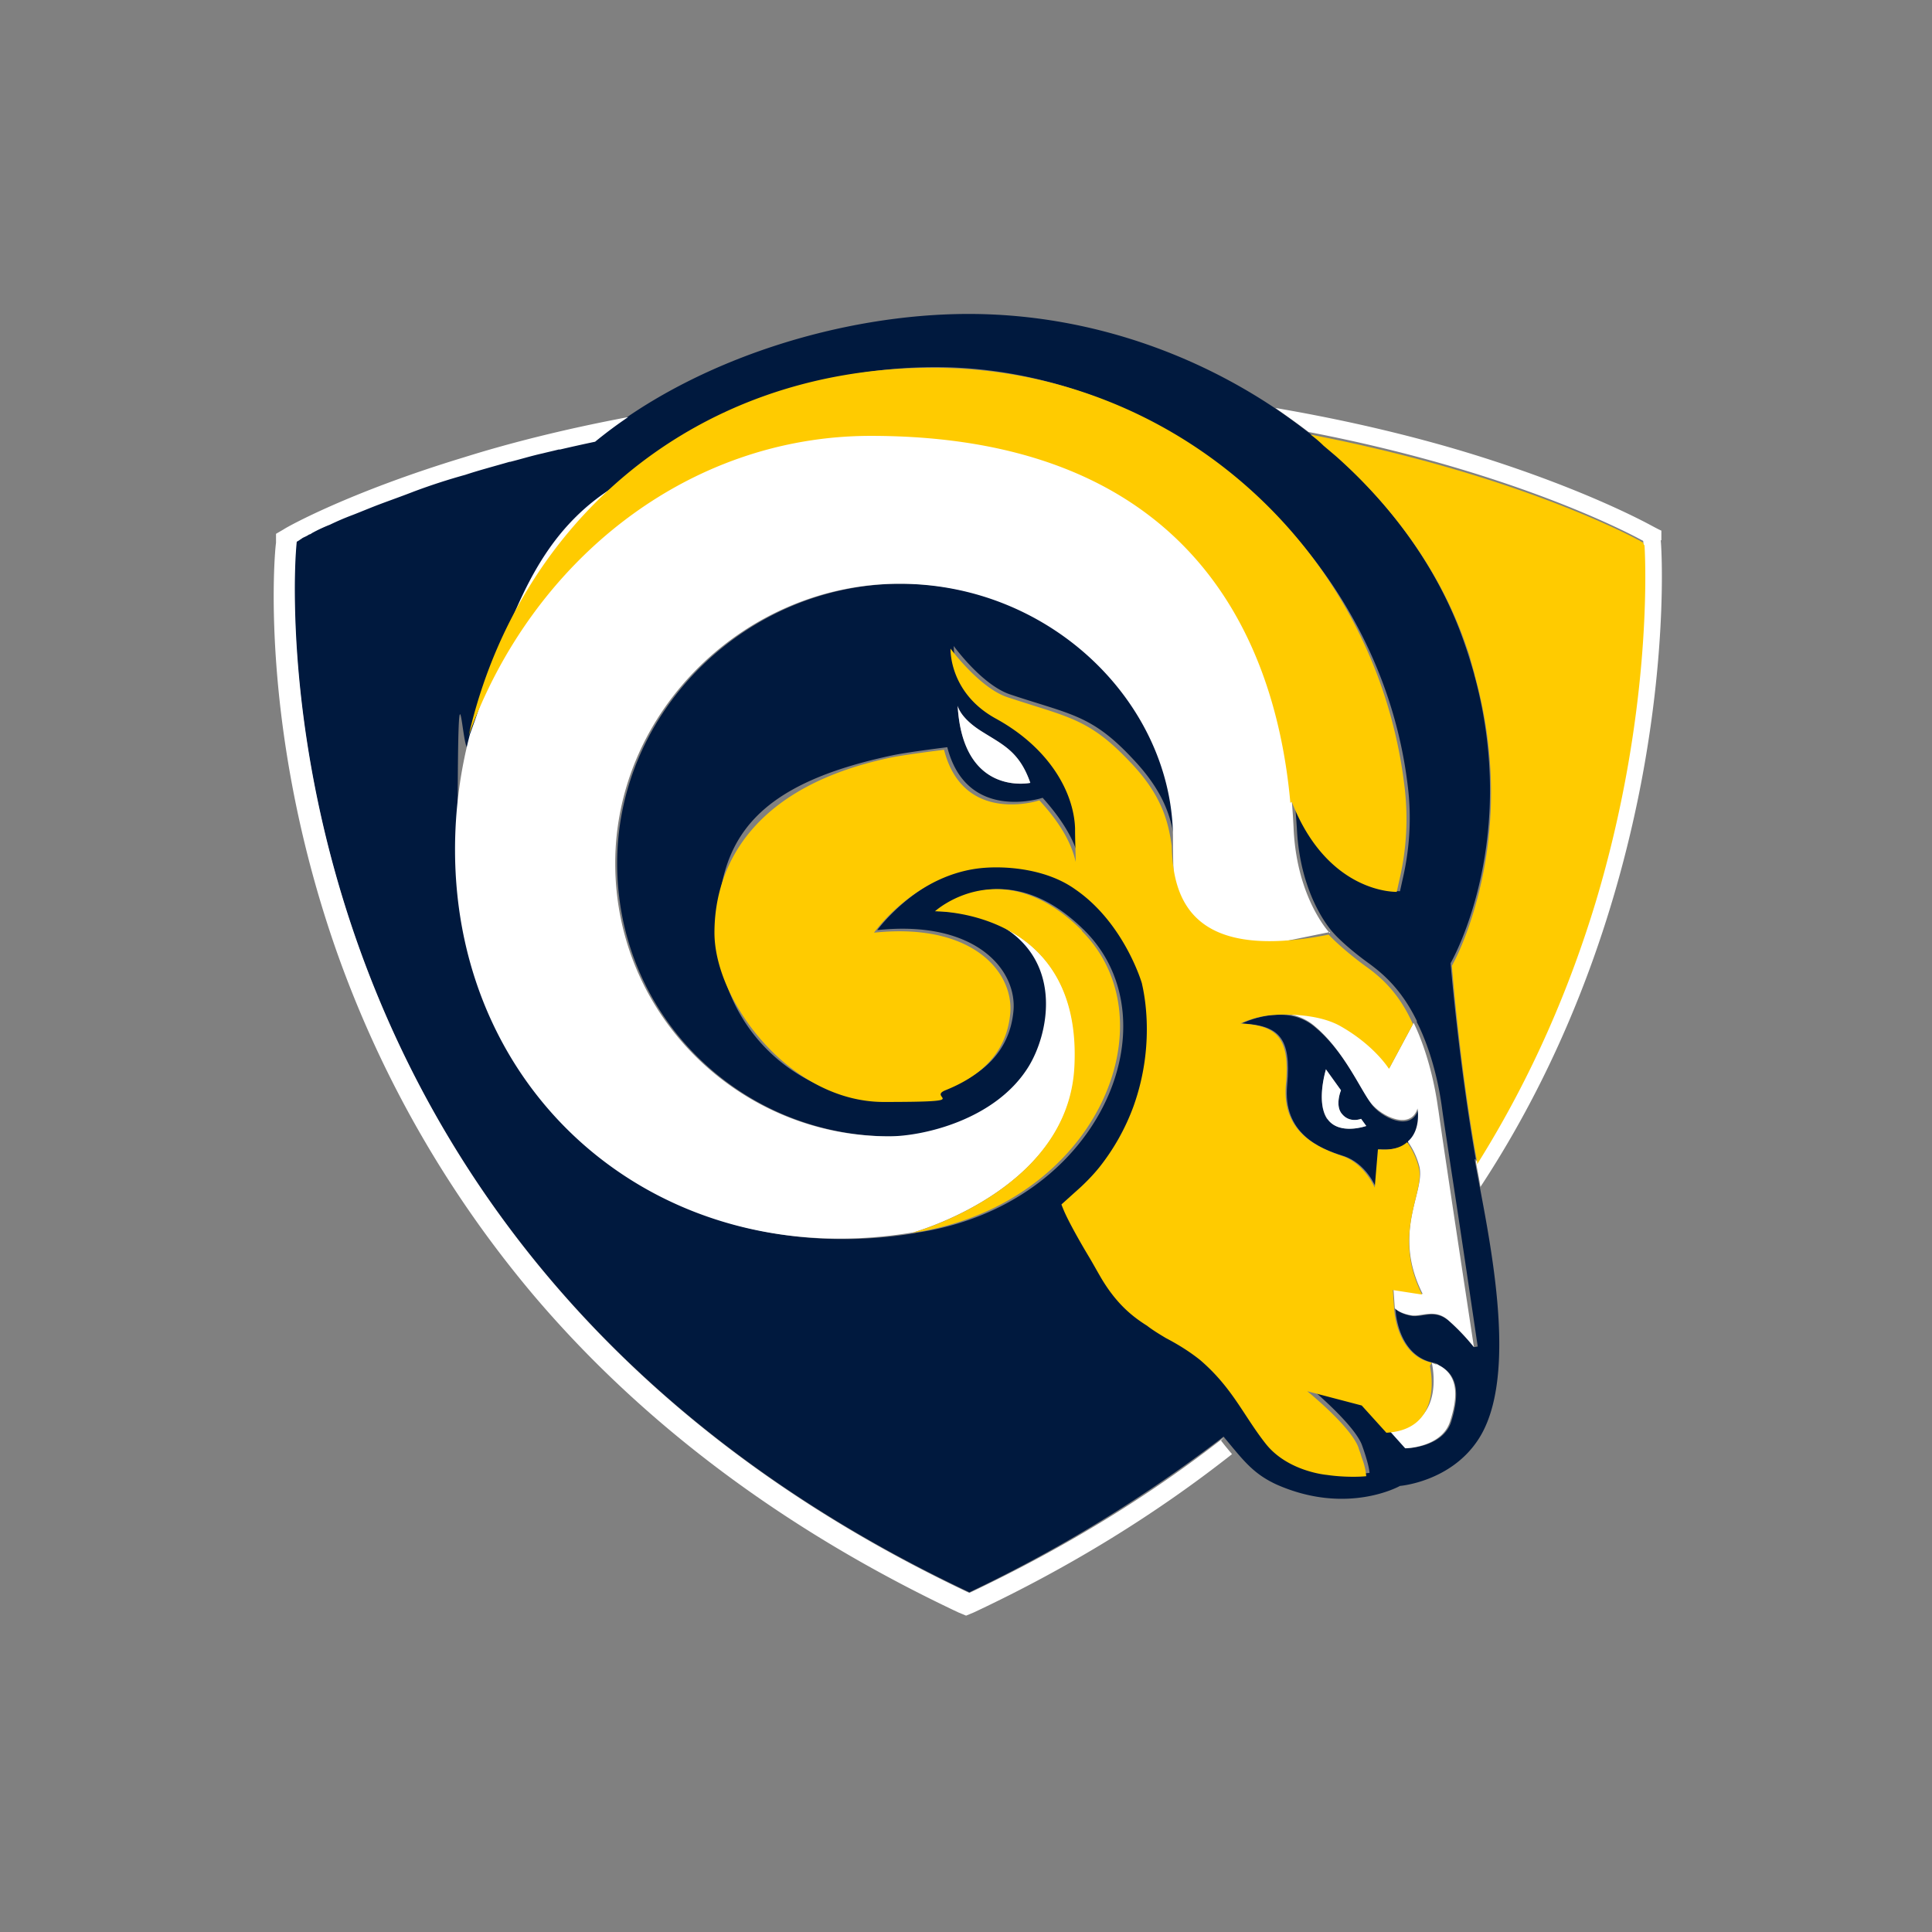 <svg width="120" height="120" viewBox="0 0 120 120" fill="none" xmlns="http://www.w3.org/2000/svg"><rect x="0" y="0" width="120" height="120" fill="#808080" stroke="none"/><path d="M85.144 68.526c-.605-.846-1.693-3.304-3.546-4.794-1.853-1.49-4.471-.161-4.471-.161 2.256.12 3.102.805 2.82 3.827-.282 2.98 2.014 3.948 3.464 4.39 1.45.444 2.055 1.975 2.055 1.975l.201-2.377c2.9.242 2.417-2.457 2.417-2.457-.443 1.41-2.336.483-2.94-.403zm-2.7 1.007c-.725-1.048-.08-3.102-.08-3.102l.926 1.289s-.402.967.081 1.49c.483.564 1.168.283 1.168.283l.323.443s-1.692.604-2.418-.444v.04z" fill="#00193E"/><path d="M91.67 72.03c-1.048-5.921-1.572-12.206-1.572-12.206s4.955-8.5.766-20.142c-1.732-4.874-5.157-9.346-9.628-12.85-5.72-4.472-13.173-7.332-21.069-7.332-7.895 0-16.919 2.82-23.002 7.735-12.125 2.578-18.772 6.364-18.772 6.364s-4.23 43.588 41.815 65.3a87.903 87.903 0 0015.791-9.667c1.209 1.45 1.813 2.296 3.303 2.98 4.391 1.934 7.654.081 7.654.081s3.062-.242 4.794-2.78c2.78-4.028.604-13.213-.161-17.523l.08.04zm-.121 11.642c-.121-.16-.766-.926-1.531-1.61-.886-.766-1.612-.243-2.296-.323-.766-.121-1.048-.443-1.048-.443s.08 2.86 2.337 3.343a.6.6 0 01.362.161c1.33.645 1.209 2.055.766 3.505-.524 1.611-2.78 1.652-2.78 1.652l-.282-.323-2.296-2.537-3.384-.887s2.659 2.216 3.182 3.505c.484 1.33.484 1.772.484 1.772s-1.088.121-2.457-.08c0 0-.605-.04-1.41-.322a5.082 5.082 0 01-1.773-.967c-.04 0-.08-.08-.12-.121a4.838 4.838 0 01-.444-.483c-1.37-1.733-2.054-3.465-4.069-5.197-.563-.483-1.248-.927-2.135-1.37a6.44 6.44 0 01-1.168-.765c-.967-.604-1.893-1.41-2.86-2.981-.282-.483-.564-.927-.765-1.33-.725-1.208-1.29-2.296-1.531-2.82a6.013 6.013 0 01-.161-.402l1.208-1.088c.323-.282.564-.564.766-.765.846-1.007 1.812-2.417 2.457-4.23 1.49-4.15.524-7.574.524-7.654 0 0-1.088-3.746-4.15-5.841-1.691-1.209-4.068-1.45-5.64-1.33-4.189.363-6.848 4.029-6.848 4.029 6.083-.645 8.702 2.457 8.46 5.035-.242 2.578-2.014 3.988-4.028 4.754-1.169.483-2.498.725-3.827.725-5.801 0-10.514-4.713-10.514-10.514 0-5.801 2.497-9.104 10.957-10.877 1.007-.201 3.303-.483 3.303-.483 1.209 4.713 5.922 3.142 5.922 3.142 1.45 1.611 2.054 2.9 2.256 3.827 0-.524 0-1.209-.04-2.095-.081-2.256-1.652-5.035-4.915-6.808-2.941-1.611-2.82-4.35-2.82-4.35s1.772 2.457 3.545 3.02c3.746 1.25 5.035 1.25 7.614 4.03 2.014 2.134 2.376 3.786 2.578 5.196v-.282c0-8.339-7.493-15.832-17-15.832s-17.645 7.815-17.645 17.363c0 9.547 7.735 16.96 17 16.96 9.266 0 6.607-1.008 8.661-4.311 1.25-2.014 2.176-6.325-1.45-8.621-2.175-1.088-4.31-1.047-4.31-1.047s4.15-3.787 9.144 1.208c5.64 5.64.967 17.12-10.554 18.772h.08c-15.509 2.579-28.48-8.258-28.48-23.767 0-15.51.282-4.512.765-6.607 2.78-13.374 14.704-23.405 28.924-23.405 14.22 0 27.594 11.36 29.327 26.024.241 1.933.12 3.907-.323 5.8l-.16.726s-4.311.16-6.527-5.6l.121 1.692c.202 4.35 2.256 6.486 2.256 6.486s.685.806 2.256 1.934c.927.684 2.014 1.651 2.94 3.545v.08s1.129 2.014 1.572 5.398c.08.604.282 1.893.523 3.505.806 5.237 1.692 11.28 1.692 11.28v-.04l-.241.04zm-32.066-39.84s.12.725 1.45 1.57c1.33.847 2.377 1.25 3.061 3.223 0 0-4.19.887-4.511-4.794z" fill="#00193E"/><path d="M89.213 84.76c-.081-.04-.202-.08-.282-.12 0 0 .966 3.987-2.7 4.148l1.048 1.169s2.256-.04 2.78-1.652c.483-1.49.604-2.94-.846-3.585v.04zM82.606 57.971s-2.055-2.135-2.256-6.485c-.524-11.683-6.204-24.493-26.185-24.493-19.98 0-21.028 7.694-24.976 18.611a28.225 28.225 0 00-.926 7.17c0 15.55 12.971 26.387 28.48 23.768.927-.282 9.669-3.021 10.031-10.313.242-5.035-2.095-7.412-4.35-8.58 3.585 2.296 2.699 6.606 1.45 8.62-2.055 3.304-6.567 4.311-8.661 4.311-9.225 0-17-7.453-17-16.96 0-9.506 8.137-17.362 17.644-17.362 9.507 0 17 7.533 17 15.832 0 8.298 1.128 7.533 9.749 5.8v.081zM89.333 68.928c-.443-3.343-1.53-5.398-1.53-5.398l-1.491 2.78s-.887-1.45-3.022-2.659c-1.651-.926-4.23-.684-4.23-.684.806-.081 1.733.08 2.498.684 1.853 1.49 2.9 3.948 3.545 4.794.604.846 2.498 1.813 2.94.403 0 0 .243 1.33-.603 2.054a4.7 4.7 0 01.725 1.572c.362 1.57-1.733 4.068.201 7.895l-1.813-.282.08 1.168s.283.323 1.048.444c.685.08 1.45-.444 2.297.322a12.917 12.917 0 011.57 1.651s-1.893-12.447-2.215-14.784v.04z" fill="#fff"/><path d="M82.364 66.43l.926 1.29s-.403.967.08 1.49c.484.565 1.169.283 1.169.283l.322.443s-1.692.604-2.417-.444c-.725-1.047-.08-3.101-.08-3.101v.04zM59.482 43.831s.121.726 1.45 1.572c1.33.846 2.377 1.248 3.062 3.222 0 0-4.19.887-4.512-4.794zM76.04 89.272c-4.472 3.505-9.709 6.768-15.832 9.668-38.834-18.33-41.896-52.248-41.896-62.36 0-1.893.121-2.94.121-2.94s.04 0 .08-.04c0 0 .081-.04.122-.081 0 0 .08-.04.12-.08.121-.081.283-.122.444-.242.08 0 .16-.081.241-.121a8.72 8.72 0 011.048-.484 16.46 16.46 0 011.41-.604c.523-.201 1.087-.443 1.732-.685.645-.242 1.33-.483 2.054-.765a38.051 38.051 0 013.223-1.048c.846-.282 1.773-.523 2.74-.805h.04c.644-.161 1.289-.363 2.014-.524.322-.08.685-.161 1.007-.242h.08c.685-.16 1.41-.322 2.176-.483a27.248 27.248 0 012.054-1.53c-4.068.765-7.492 1.65-10.191 2.497-7.171 2.175-11.038 4.35-11.2 4.471l-.483.282v.564c-.08.443-1.087 11.28 3.626 24.976A68.472 68.472 0 0033.177 80.49c6.808 8.017 15.67 14.623 26.346 19.659l.483.201.484-.201c5.922-2.78 11.28-6.083 16.033-9.83-.202-.241-.443-.523-.685-.846l.201-.201zM103.191 33.56v-.605c-.041 0-.564-.282-.564-.282-.161-.08-4.029-2.256-11.2-4.472-3.141-.966-7.25-2.014-12.205-2.86.684.484 1.37.967 2.054 1.49 13.415 2.579 20.787 6.768 20.787 6.768s1.369 19.981-10.394 38.552c.081.484.202 1.007.282 1.571 5.963-9.064 8.702-18.41 9.991-25.137 1.652-8.661 1.249-14.784 1.208-15.026h.041z" fill="#fff"/><path d="M80.229 49.794c2.255 5.76 6.526 5.6 6.526 5.6l.16-.726a16.53 16.53 0 00.323-5.8c-1.732-14.664-14.18-26.024-29.327-26.024-15.147 0-26.104 10.03-28.924 23.405.04-.202.08-.363.121-.564 3.948-10.917 13.656-18.612 24.976-18.612 19.014 0 25.057 11.602 26.064 22.801l.08-.08zM67.217 57.81c-4.995-4.995-9.145-1.208-9.145-1.208s9.145-.121 8.661 9.628c-.362 7.734-10.11 10.352-10.11 10.352 11.52-1.691 16.193-13.172 10.554-18.772h.04z" fill="#FFCB00"/><path d="M102.062 33.76v-.08h-.04s-.04 0-.081-.04c0 0-.08-.04-.121-.08-.12-.041-.241-.122-.402-.202-2.216-1.128-9.145-4.27-20.022-6.365.282.201.564.443.806.685.282.241.524.443.806.684 3.666 3.264 6.445 7.211 7.976 11.522.12.362.282.765.363 1.128l.241.846v.04c1.652 5.922 1.007 10.877.121 14.1-.685 2.537-1.53 3.988-1.53 3.988s.483 6.244 1.57 12.206v.12c3.465-5.519 5.801-11.118 7.372-16.315 3.465-11.561 3.102-20.947 3.022-22.115l-.081-.121zM88.93 84.64c-2.216-.484-2.336-3.344-2.336-3.344l-.081-1.169 1.813.282c-1.893-3.827.201-6.324-.202-7.895a4.702 4.702 0 00-.725-1.571c-.362.322-.926.523-1.813.443l-.2 2.377s-.645-1.531-2.055-1.974c-1.41-.484-3.707-1.41-3.465-4.391.282-2.981-.564-3.706-2.82-3.827 0 0 .887-.443 1.974-.524 0 0 2.578-.242 4.23.685 2.135 1.208 3.021 2.659 3.021 2.659l1.49-2.78c-.885-1.974-2.013-2.94-2.98-3.625-1.531-1.128-2.256-1.934-2.256-1.934-8.38 1.651-9.668-2.055-9.749-5.519-.201-1.41-.564-3.102-2.578-5.197-2.578-2.739-3.867-2.78-7.614-4.028-1.732-.564-3.545-3.021-3.545-3.021s-.12 2.739 2.82 4.35c3.303 1.813 4.834 4.552 4.915 6.808 0 .886.04 1.531.04 2.095-.201-.926-.765-2.216-2.256-3.827 0 0-4.713 1.571-5.922-3.142 0 0-2.296.282-3.303.483-8.46 1.773-10.957 6.607-10.957 10.877 0 4.27 4.713 10.514 10.514 10.514 5.801 0 2.659-.242 3.827-.725 2.014-.806 3.787-2.175 4.029-4.753.241-2.579-2.337-5.68-8.46-5.036 0 0 2.618-3.706 6.848-4.028 1.571-.121 3.948.12 5.64 1.329 3.061 2.095 4.15 5.841 4.15 5.841 0 .08.966 3.505-.525 7.654a13.634 13.634 0 01-2.094 3.746c-.162.202-.524.645-1.169 1.25l-1.208 1.087s.04.12.161.403c.242.564.806 1.611 1.53 2.82.243.403.484.846.766 1.33.927 1.57 1.894 2.376 2.86 2.98.363.282.766.524 1.169.766.846.443 1.53.886 2.135 1.37 2.014 1.731 2.699 3.464 4.068 5.196 1.37 1.732 3.787 1.933 3.787 1.933 1.088.162 2.135.121 2.457.081-.08-.725-.241-1.007-.322-1.29-.04-.16-.12-.321-.161-.483-.483-1.329-3.182-3.504-3.182-3.504l3.383.886 1.531 1.692c3.666-.201 2.7-4.15 2.7-4.15l.12-.2z" fill="#FFCB00"/></svg>